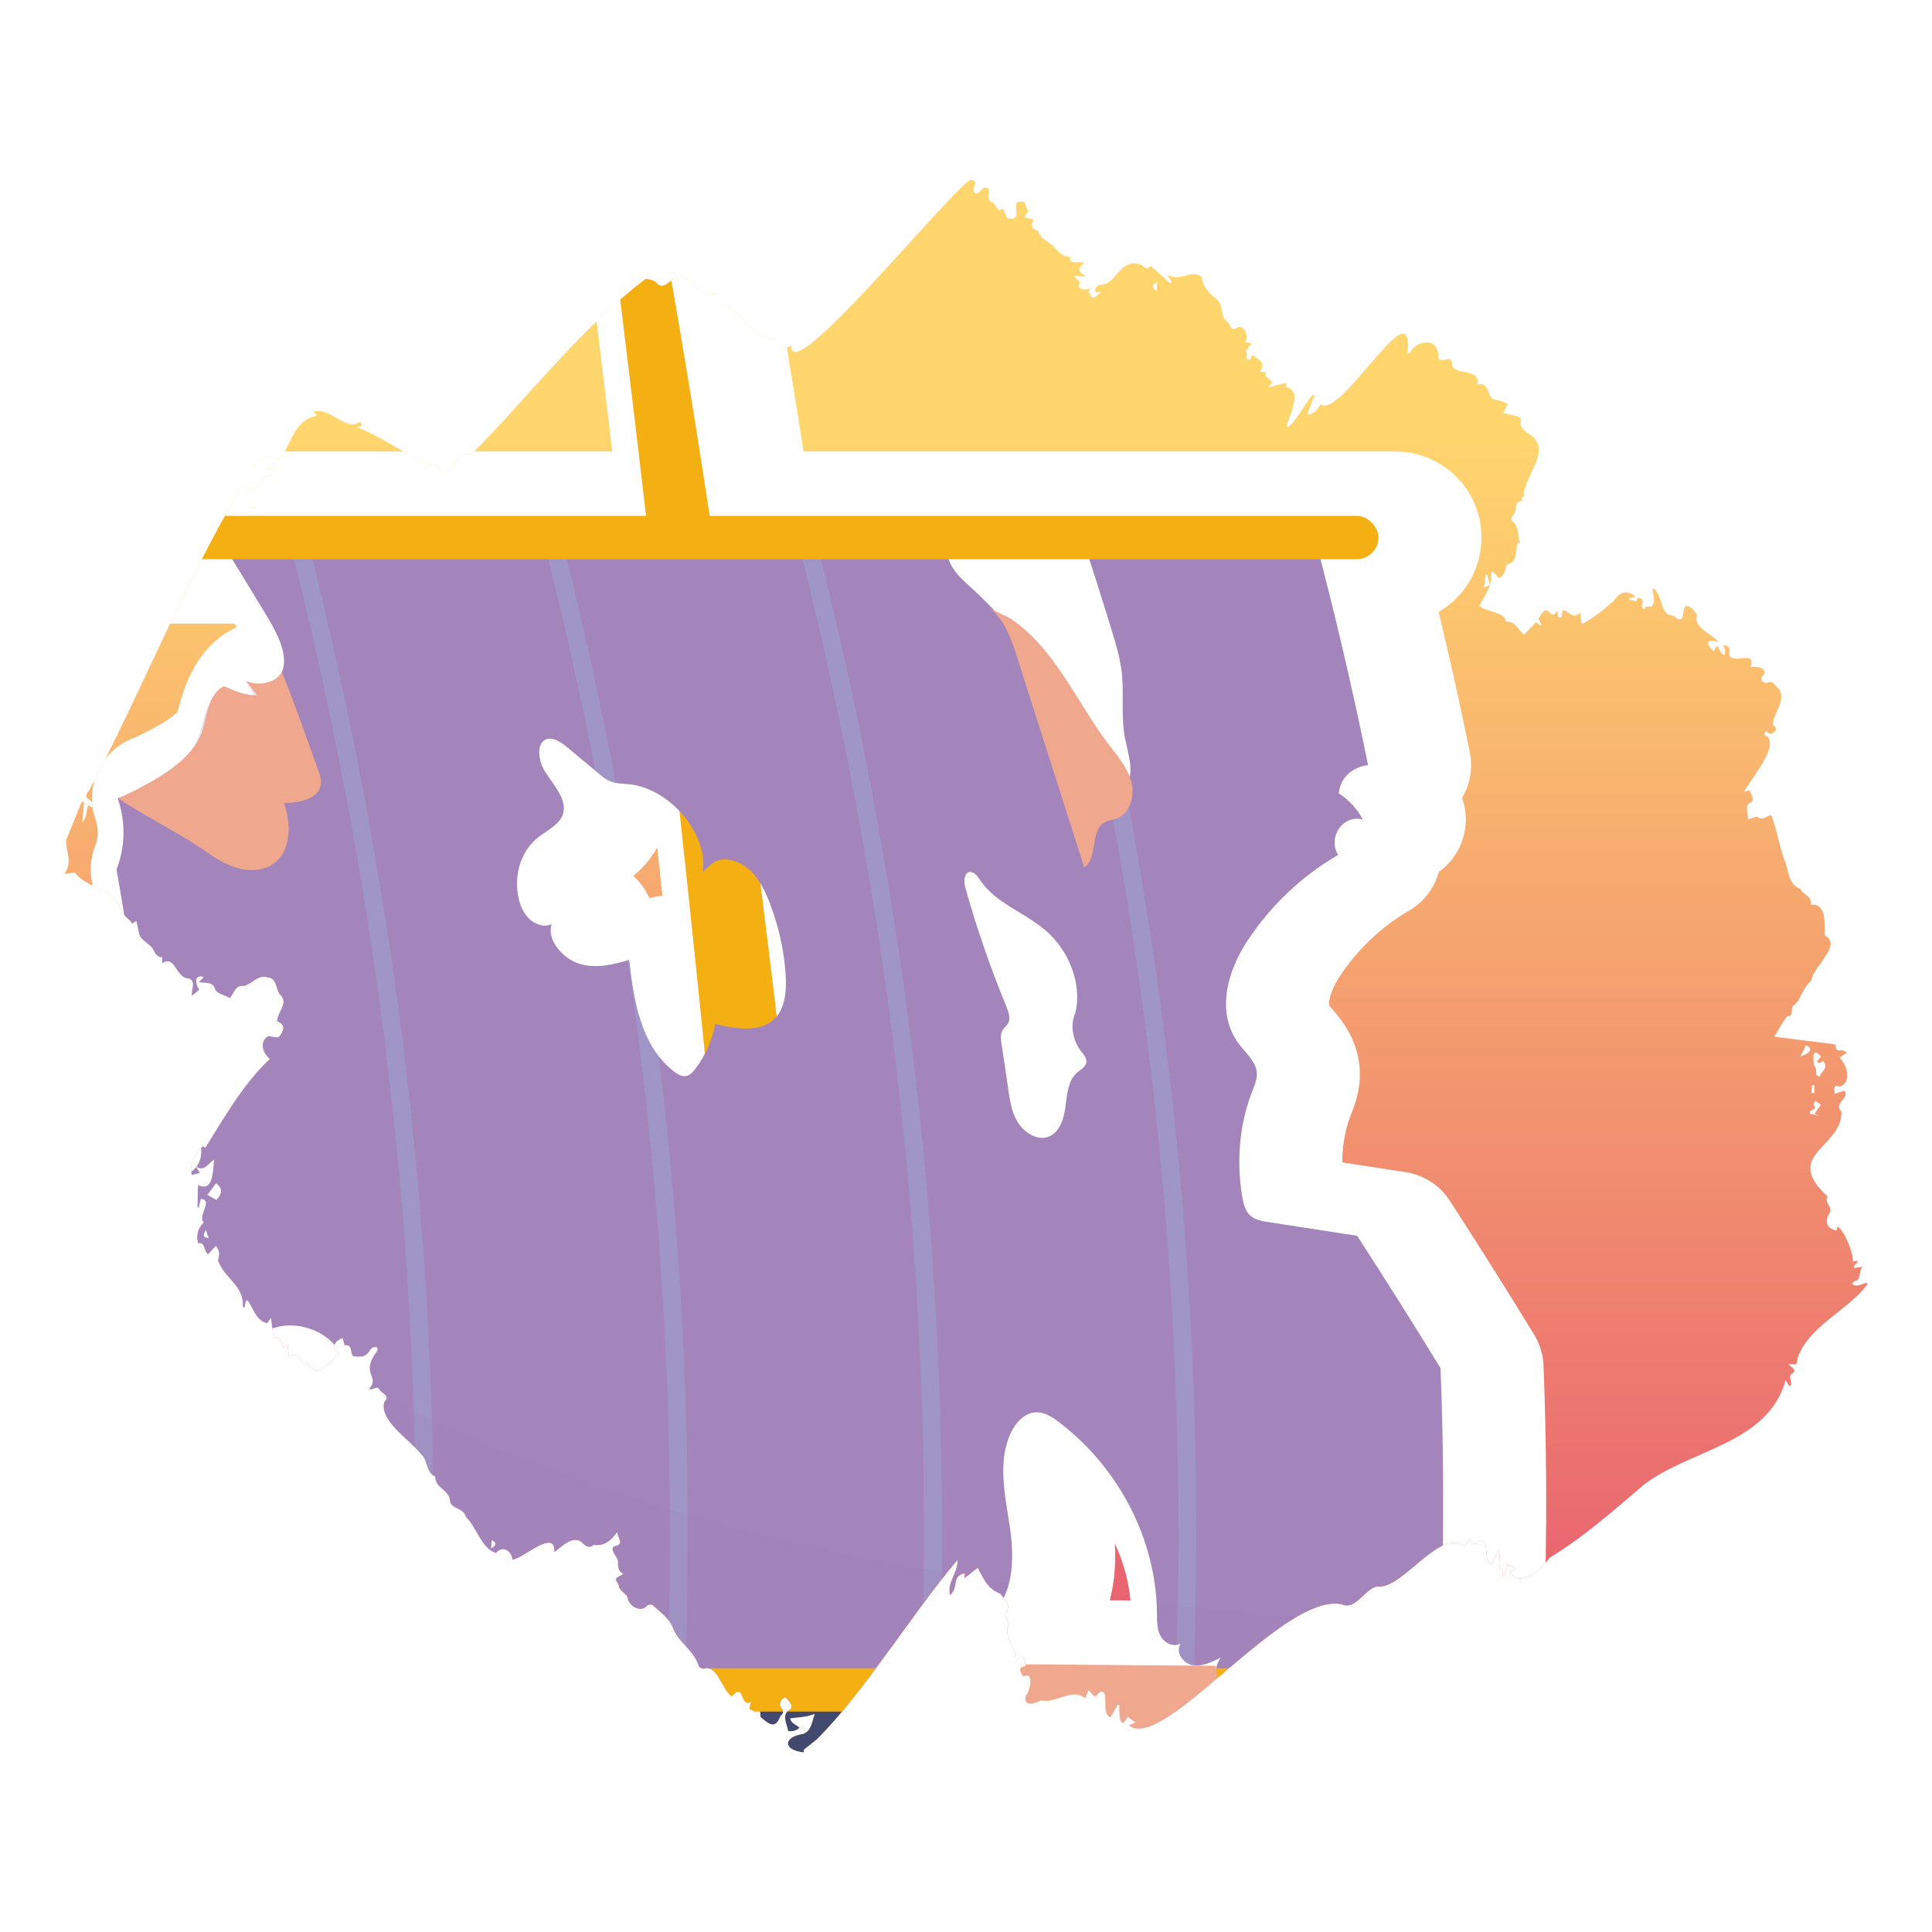 <?xml version="1.0" encoding="UTF-8"?>
<svg xmlns="http://www.w3.org/2000/svg" width="300" height="300" xmlns:xlink="http://www.w3.org/1999/xlink" viewBox="0 0 300 300">
  <defs>
    <clipPath id="b">
      <path d="M126.772,270.147c-.714.568-1.284,1.023-1.977,1.575-.003-.058.007.152.018.393-3.196-.319-3.327-2.383-.098-2.884,1.266-.458,1.292-1.73,1.796-3.082-1.457.556-2.442.47-3.814.697.252.876.893.851,1.45,1.442-.481.508-1.165.591-1.771.508-.164-1.022-1.028-2.49.117-3.246,1.081-.446-.186-1.686-.567-2.013-.576.277-1.111.961-.617,1.595.308.467.508.864-.116,1.321-1.184,3.272-3.027-.469-4.858-1.096.043-.188.129-.569.249-1.096-1.736,1.039-.908-3.182-2.925-.821-1.624-1.05-2.16-4.844-4.273-4.346-.195.121-.721-.087-.862-.323-.793-2.584-3.2-3.697-4.05-6.08-.648-1.513-1.976-2.377-3.113-3.449-.105-.152-.742-.109-.861.057-.955,1.197-2.936.12-3.038-1.301-.305-.566-1.47-1.131-1.391-1.989-.993-1.138.043-1.066.753-1.648-.713-.298-.871-.891-.862-1.733.182-.805-1.666-2.151-.396-2.576,1.456-.278.308-1.173.293-2.22-.995,1.425-2.019,2.272-3.674,2.052-.749.61-1.209.199-1.709-.265-1.289-1.414-3.222.461-4.368,1.389.096-3.759-4.685.9-6.54,1.179-.045-1.293-1.546-2.313-2.535-1.037-2.249-.607-2.976-3.952-4.684-5.586-.354-1.535-2.399-1.151-2.496-2.62-.174-1.629-2.3-1.873-2.288-3.673-1.441-.59-1.123-2.543-2.161-3.441-1.784-2.289-6.496-5.151-5.755-8.104.894-.917,0-1.194-.607-1.76-.469-1.012-1.005-.044-1.776-.239,1.881-2.059-1.466-2.334,1.303-5.969.307-.896-.85-.648-1.11-.104-.689,1.234-1.677,1.063-2.634.934-.512-.549-.059-1.924-1.332-1.664-.087-.365-.174-.73-.265-1.114-1.241.3-1.93,1.597-.515,2.208-1.318,1.253-3.583,4.501-4.84,1.678-1.488.342-1.344-2.237-2.996-.947-.081-.699-.146-1.267-.22-1.908-.179.118-.405.268-.633.418-.357-.743-.386-1.794-1.555-1.625-.128-.956-.256-1.902-.401-2.984-.273.4-.459.674-.57.836-1.739-.398-2.103-2.224-3.029-3.533-.095.013-.19.027-.285.04-.063.335-.127.67-.19,1.006-.1-.005-.2-.01-.301-.014.267-3.392-2.866-4.422-3.859-7.278.268-1.007.296-1.422-.313-2.239-.385.414-.736.792-1.218,1.311-.78-.576-.39-2-1.553-1.698-.335-1.357-.028-2.349.869-3.26-.982-1.094,1.552-3.478-.432-3.648-.108.467-.211.908-.313,1.349h-.215c.026-1.112.053-2.223.084-3.524,2.431,1.178,2.282-2.245,2.499-3.943-.967.712-1.639,2.005-2.82,1.039.176.3.352.6.614,1.048-.519.131-.969.245-1.271.321-.347-1.909.465-3.139,1.711-4.501.127.086.294.199.395.268,2.901-4.637,5.805-9.825,10.004-13.792-1.101-.897-1.671-2.744-.22-3.567.661.055,1.365.339,1.709.081.63-.781,1.133-1.841-.331-2.352-.007-1.37,1.816-2.873.508-4.08-.762-.851-.499-2.634-1.967-2.737-1.541-.467-2.351.923-3.668,1.337-1.282-.241-1.534,1.02-2.196,1.866-.778-.443-1.737-.572-2.254-1.223-.354-1.428-1.427-.995-2.579-1.251.279-.295.512-.541.756-.799-1.61-.454-1.243,1.18-.684,1.971-.347.287-.659.544-1.161.959-.146-.998.719-2.27-.491-2.696-2.003-.024-2.094-3.775-4.13-2.353.013-.316.026-.622.039-.933-1.119-.022-1.15-.978-1.739-1.663-2.298-1.886-1.623-1.258-2.3-3.981-.202.134-.39.26-.632.421-.647-.984-1.563-1.132-1.856-2.568-1.328-2.881-5.346-3.058-7.079-5.386-.585.083-1.041.148-1.601.228,1.383-2.045.167-3.317.285-5.289.802-1.974,1.602-3.943,2.4-5.907l.357.032c-.084.989-.167,1.98-.27,3.197.814-.916.531-1.853.959-2.706.183.12.335.22.487.32.067-.034.134-.067.201-.101.024-1.515-1.858-.945-.615-2.467,8.097-15.249,14.395-31.292,23.079-46.174.452-.861.735-1.603,1.645-.565,1.744.56,1.811-2.35,3.56-2.194.431-.026.743-1.269.438-1.892-.072.32-.123.543-.188.83-.996.023-1.962.045-2.946.068.288-2.054,2.598-2.155,4.1-1.523,1.683-2.489,2.304-6.224,5.744-6.788-.14-.172-.266-.327-.539-.662,2.52-.59,4.58,2.546,6.67,1.905.44-.39.743-.297.818.309-.216.079-.43.157-.716.261,4.26,1.531,8.617,5.253,12.519,6.025.919,2.415,2.378-.584,3.433-1.49.519-.833,1.393-.071,2.021-.601,8.953-9.038,16.928-19.513,26.772-26.991.548-.009,1.596.235,1.946.822,1.848,1.277,2.466-3.795,6.841,1.161.667,1.147,2.425-.463,2.708,1.046.282,1.139,1.689,1.087,2.207,2.067,1.786,1.081,2.565,3.146,4.737,3.803.689.392.8.85,1.497-.017.118,1.414.309,1.516,1.399.76.079.407.154.792.229,1.178l1.123-.477c-.465,6.943,24.591-23.986,27.83-25.766,1.614.353-.188,1.261.697,2.163.504.143.961-.691,1.338-.89,1.676-.328-.022,1.919,1.229,2.224.722.181.831,1.901,1.677.962.181.363.422.654.47.981.121.87,1.498.81,1.687.114.111-.926-.632-2.356.922-2.128.695.044.417,1.093.954,1.37-.252.402-.445.71-.638,1.018.435.124.871.249,1.436.41-.455,1.116-.409,1.297.704,1.757.236,1.007,1.231,1.468,1.973,2.04.853.704,1.654,2.045,3.013,1.97-.367,1.39,1.423.545,2.121.967-1.036.973-.927,1.293.14,1.928-.026.064-.052.129-.078.193-.473-.052-.945-.105-1.599-.177.27.731,1.157.622.746,1.475-.068.73,1.223.916,1.837.424-.165.316-.264.505-.399.765.57-.039.209,1.014.965.708.422-.171.76-.545,1.101-.949-1.081.652-1.342-.397-.403-.954,1.362.035,2.055-.861,2.827-1.742,1.164-1.315,2.162-2.092,3.896-1.315.42.365.792.737,1.358.086,1.024.926,2.01,1.817,2.997,2.709.08-.067.161-.134.241-.2-.201-.332-.402-.663-.707-1.165,1.923,1.296,3.917-1.03,5.357.406.242,1.625,1.152,2.489,2.362,3.451,1.077.962.459,2.642,1.638,3.51.591.438.42,1.541,1.363.95,1.136-.803,2.064,1.302,1.41,2.168.424.081.745.143,1.018.195-.349.427-.657.804-.966,1.18.601.262-.509,1.372.736,1.339.079-.234.163-.483.242-.715.997.668,2.299,1.187,1.222,2.566.322.045.606.085.957.133-.052.234-.096.434-.112.508.399.361.738.669,1.123,1.017-.197.249-.374.474-.652.826.998-.259,1.849-.481,2.782-.723.017.314.026.498.036.679,2.534.548.472,4.428.011,6.054.081.056.162.112.243.169,1.616-1.377,2.453-3.491,3.878-5.066.083.048.165.097.248.145-.384.974-.893,1.909-1.079,2.947,1.031-.032,1.49-.808,2.019-1.568,3.259,2.237,14.631-18.5,13.479-7.991.094.03.189.059.283.089,1.094-2.144,4.509-2.623,4.519.402-.096.89.735.556,1.293.499.593-.139.81.106.812.662-.08,1.962,4.51.524,3.973,3.236,2.144-.457,1.241,2.226,2.864,2.406.605-.004,1.21.372,1.837.587-.225.485-.433.934-.678,1.461,5.02.996,1.101.777,3.501,2.933,4.404,2.295.161,6.216-.403,9.674.089.041.178.082.266.123-.185.117-.369.233-.605.382.059.154.126.329.196.511-1.449.027-.687,1.274-1.387,2.138-.349.477-.522.808.079,1.218.73.849.617,2.264.918,3.296-.073-.059-.231-.188-.271-.221-.656,1.441.088,2.991-1.8,3.481-.204.757-.278,1.634-1.183,2.076-.315-.334-.584-.62-.852-.905-.137-.009-.274-.017-.41-.026.293,2.122-.855,3.447-1.799,5.239,1.242.98,3,.811,3.902,1.869.136.202.265.614.366.604,1.437-.079,1.729,1.318,2.679,1.994.643-.661,1.245-1.281,1.864-1.918.26.187.466.335.672.483.052-.03.105-.061.157-.091l-.428-.924c1.562-3.164,1.703.665,2.812-1.18.475.196-.208,1.169.688.926.129-.035.115-.591.193-1.067,1.148-.008,1.437,1.548,2.789.384.073.773.039,1.143.215,1.756,1.685-.842,3.335-2.183,4.895-3.547,1.023-1.326,1.915-1.908,3.486-.744-.475.142-.748.223-1.02.305-.005.067-.011.135-.016.202.378.068.756.137,1.195.217.034-.181.063-.334.1-.528,1.723.228.025,1.229,1.078,1.799.134-.204.256-.391.296-.453,1.868.37,1.023-1.643.979-2.751l.204-.01c1.293,1.101,1.019,3.405,2.372,4.092.478.042.83.144,1.165.502,1.443.824.727-1.53,1.45-1.887.825-.061,1.284.754,1.73,1.415-.65,1.95,2.239,2.847,3.33,4.16-1.55-.417-2.332-.086-.804,1.442.229-.349.361-.551.594-.905.361.657.506,1.139,1.073,1.535.326-.601.054-1.047-.141-1.632.68.197,1.275.399.869,1.299.351,2.153,4.294-.792,3.39,2.185.898-.303,3.057.317,1.793,1.39-.131.095-.137.605-.006.756.169.194.628.381.795.285.865-.523,1.285.614,1.879,1.035,1.081,1.873-1.129,3.834-.969,5.528,1.202.529-.36,2.016-1.067.878-.308.414-.488.762.194.862,1.616,1.818-2.468,6.466-3.68,8.628.365-.107.59-.173.909-.267.159.618,1.012,1.706-.01,1.987-.745.554-.263,1.555-.229,2.5.289.015,1.168-.414,1.404-.381.598.516,1.12.261,1.637-.051.559-.337.696-.053.782.465.801,2.367,1.179,4.776,2.081,7.035.296,1.29.714,3.393,2.176,3.714.357.969,1.887,1.054,1.624,2.511,2.597-.272,2.122,3.134,2.166,4.769,2.929,1.423-1.903,4.927-2.06,7.046-1.368,1.049-1.719,3.218-2.761,3.844-.552.332.13,1.785-.94,1.65-.796.839-1.221,1.956-2.062,3.186,3.359.425,6.449.815,9.532,1.205.032,1.666.885.365,1.742,1.274-.463.32-.798.55-1.11.766,1.152,1.211,1.958,3.802.022,4.516-1.213-.421-.742.496-.819,1.117.542-.177.997-.326,1.52-.497.973,1.168-1.798,1.906-.43,3.306.013,5.671-9.282,6.554-2.154,13.149-.601.93.805,1.579.35,2.49-.864,1.241-.557,2.496,1.028,2.77.031-.119.095-.368.163-.633,1.014.619,2.481,4.084,2.35,5.432.203-.031.46-.071.716-.111-.01.096-.021.192-.031.288-.183.196-.365.393-.548.59.022.092.044.183.066.275.393-.066.786-.133,1.324-.224-.604.681-.237,2.147-1.186,2.219-.146-.009-.301.289-.452.446.707.611,1.519-.008,2.306-.16.039.066.079.131.118.197-3.126,4.171-9.064,6.455-10.856,11.429-.128,1.576-.41.812-1.467,1.079.511.307,1.427.88.622,1.38-.764.446.062,1.168-.253,1.875-.087.003-.174.006-.261.009-.122-.197-.243-.393-.517-.836-2.745,9.891-14.735,10.7-21.933,16.161-4.721,4.006-9.465,8.241-14.742,11.416-1.032,1.679-4.844,4.864-6.137,2.157.234-.101.458-.199.914-.396-.521-.325-.863-.539-1.347-.841.147,1.114-.969,3.195-.613,1.098-1.212-.582-.148-1.97-.78-3.19-.401.884-.706,1.557-1.011,2.231-1.428-.731-.155-3.632-1.829-3.831-.673,1.024-1.157.594-1.616-.31-.299.539-.537.97-.797,1.437-3.272-3.432-9.814,6.669-13.382,6.068-1.938.182-3.462,3.741-5.535,2.824-8.971-2.229-27.887,23.203-33.172,18.759.277-.119.533-.228,1.027-.44-.491-.356-.823-.597-1.214-.881-1.253,2.454-1.359-.662-1.252-1.807-.098-.031-.197-.062-.295-.093-.366.652-.732,1.305-1.092,1.947-1.624-.22.047-4.78-1.789-3.836-.899,1.306-.917.067-1.661-.321-.179.432-.346.837-.504,1.219-2.082-1.718-4.408.854-6.83.32-.817.38-2.702,1.194-2.44-.602.711-.752,1.476-3.949-.374-3.102-.693-1.096-.614-1.406.383-1.632-.13-1.436-.512-1.982-1.573-.714.167-2.383-1.748-3.383-1.153-5.508.157-.534-.429-1.418-.268-1.963.769-1.473-.333-2.133-.906-3.004-1.931-.74-2.614-2.2-3.516-4.067-.659.517-1.34,1.051-2.08,1.631.027-.286.049-.514.074-.772-2.134.455-.86,2.028-2.308,3.424-.48-2.06,1.266-3.471,1.159-5.483-7.491,8.85-14.265,20.34-21.905,27.933ZM281.647,165.413c.861.91-.177,1.368.871,1.808.243-.854,1.473-1.293.613-2.462l-.624.31-.413-.196c.221-.269.443-.537.662-.803-1.404-1.639-1.201.322-1.109,1.344ZM33.541,183.748c-.44.598-.881,1.197-1.321,1.794.416.232.892.496,1.372.764.972-1.015.967-1.809-.051-2.558ZM282.421,173.251c-.222-.095-.444-.189-.666-.284.342-.493.685-.986.992-1.43-.25-.17-.55-.375-.848-.578q-.56.478.02,1.052c-.282.189-.563.377-.843.564-.009.121-.018.242-.026.363.457.104.914.208,1.372.313ZM280.446,162.308c-.318.619-.555,1.08-.89,1.733,1.061-.275,2.309-1.141.89-1.733ZM230.913,89.214c-.07.023-.14.046-.21.069-.088.634-.176,1.268-.273,1.965l.902-.413c-.137-.532-.278-1.077-.419-1.622ZM179.677,43.765c-.848.503-.866.792-.101,1.425.035-.491.064-.905.101-1.425ZM38.809,78.717c.649.155,1.027.174,1.063-.485-.428-.544-.687.017-1.063.485ZM31.936,191.013c-.467.934-.379,1.117.477,1.239-.178-.463-.328-.851-.477-1.239ZM281.27,169.697c.154.012.308.025.462.037.005-.409.011-.818.016-1.226-.12-.01-.24-.02-.36-.03-.039.406-.079.812-.118,1.218ZM76.359,239.142c-.032.385-.064.77-.106,1.275.927-.494.838-.89.106-1.275Z" fill="none"/>
    </clipPath>
    <linearGradient id="c" data-name="Dégradé sans nom 13" x1="148.843" y1="67.007" x2="148.843" y2="252.017" gradientUnits="userSpaceOnUse">
      <stop offset="0" stop-color="#ffd66e"/>
      <stop offset="1" stop-color="#e86170"/>
    </linearGradient>
    <filter id="d" data-name="drop-shadow-4" x="-2.962" y="14.093" width="243.468" height="307.645" filterUnits="userSpaceOnUse">
      <feOffset dx="-6" dy="0"/>
      <feGaussianBlur result="e" stdDeviation="0"/>
      <feFlood flood-color="#42496f" flood-opacity="1"/>
      <feComposite in2="e" operator="in"/>
      <feComposite in="SourceGraphic"/>
    </filter>
    <clipPath id="f">
      <path d="M216.738,191.89c-4.633-.714-9.268-1.429-13.904-2.144-.937-.144-1.937-.318-2.666-.967-.802-.714-1.077-1.824-1.255-2.855-.976-5.655-.441-11.445,1.552-16.504.386-.98.834-1.996.663-3.094-.25-1.61-1.708-2.843-2.735-4.205-3.727-4.943-1.703-11.462,1.278-15.987,3.621-5.498,8.423-10.076,14.099-13.373-1.643-2.809.765-6.292,3.839-5.514-.837-1.608-2.153-3.043-3.71-4.052.159-2.409,2.143-4.112,4.529-4.39-2.401-11.858-5.16-23.644-8.267-35.337-12.04,0-24.081,0-36.121,0,1.592,4.806,3.123,9.619,4.593,14.437.623,2.04,1.236,4.092,1.504,6.128.468,3.559-.13,6.994.551,10.574.482,2.536,1.548,5.445.176,7.297-3.023-.44-4.926-3.955-6.267-6.807-4.038-8.583-10.969-17.655-17.962-24-1.063-.964-2.185-1.987-2.866-3.21-.792-1.422-.884-2.937-1.185-4.42-37.541,0-75.082,0-112.623,0,2.456,3.935,4.87,7.874,7.244,11.817,1.485,2.466,3.009,5.127,2.898,7.655-.111,2.529-2.69,4.561-5.261,3.247.662.788,1.323,1.577,1.981,2.365-1.941-.179-3.933-.775-5.799-1.734-1.949.664-1.779,3.345-2.033,5.428-.833,6.818-8.182,9.704-14.715,11.701,1.31,3.795,1.14,7.715-.182,11.047,1.389,7.992,2.014,11.991,3.124,19.993,2.528,2.842,5.455,5.548,6.62,9.016.917,2.733.601,5.607,1.42,8.351.754,2.525,2.471,5.079,1.866,7.51-.578,2.321-3.327,3.528-5.75,2.894-.358-.094-.681-.28-1.018-.434.992,10.56,1.665,21.213,2.006,31.814,1.194.181,2.329.852,2.868,1.955,1.111-.923,3.053-.575,3.838.688,2.064-4.349,4.744-8.828,9.238-10.494,4.494-1.667,10.984,1.29,11.022,6.163-.628.549-1.258,1.099-1.888,1.649,2.831,1.851,4.184,5.693,3.081,8.81,3.296,1.072,6.77,2.26,9.025,4.889,2.255,2.63,2.576,7.187-.247,9.175-1.576,1.109-4.127,1.719-4.111,3.637.009.983.781,1.754,1.273,2.597,1.096,1.875.723,4.491-.856,6.048-1.58,1.557-4.212,1.911-6.079.82.936,3.632,1.844,7.334,1.527,11.101-.035.411-.094.823-.162,1.235,31.429,0,62.857,0,94.286,0,.065-.485.105-.971.215-1.453.74-3.249,2.827-6.457,5.981-7.6-.363-.988-.729-1.976-1.098-2.964,3.347-3.574,3.198-9.026,2.456-13.793-.742-4.768-1.815-9.921.292-14.232.774-1.583,2.179-3.062,3.955-3.066,1.291-.003,2.469.769,3.504,1.56,9.152,6.992,14.99,17.973,15.171,29.514.02,1.256-.022,2.588.569,3.682.59,1.094,2.074,1.803,3.16,1.112-.929,1.256.249,3.097,1.75,3.378,1.501.281,3.031-.449,4.426-1.158-.423.673-.864,1.481-.576,2.192.288.71,1.695.622,1.627-.149.005.713.009,1.426.012,2.138,1.104-2.146,4.247-2.7,6.208-1.452.863.549,1.468,1.37,1.898,2.289,9.856,0,14.785,0,24.641,0,.805-16.636.995-33.326.311-49.971-4.19-6.845-8.504-13.696-12.942-20.549ZM127.997,151.386c.157,2.55-.067,5.306-1.834,6.917-2.213,2.017-5.904,1.487-9.104.704-.496,2.598-1.582,5.018-3.155,7.053-.382.494-.852.997-1.506,1.045-.63.047-1.256-.342-1.789-.758-5.158-4.027-6.215-11.112-6.906-17.288-2.46.702-5.096,1.402-7.748.588-2.652-.813-5.115-3.801-4.29-6.177-1.022.608-2.581.114-3.555-.863-.973-.978-1.451-2.312-1.671-3.586-.608-3.537.602-7.03,3.156-9.02,1.58-1.232,3.788-2.162,3.95-4.274.158-2.061-1.739-4.025-2.959-5.991-1.219-1.965-1.285-5.065.855-5.029.999.016,1.966.771,2.815,1.477,1.56,1.3,3.117,2.6,4.669,3.9.508.425,1.025.857,1.609,1.137,1.031.493,2.133.458,3.205.569,6.271.649,12.229,7.663,11.395,13.564.561-.492.841-.737,1.401-1.229,1.363-1.225,3.891-.688,5.567.703,1.675,1.391,2.658,3.399,3.41,5.352,1.413,3.668,2.254,7.46,2.486,11.205ZM173.257,166.552c-1.469,1.254-1.574,3.499-1.843,5.491-.269,1.992-1.089,4.219-3.062,4.592-1.653.313-3.441-.919-4.364-2.46-.922-1.54-1.181-3.32-1.426-5.038-.331-2.313-.674-4.627-1.033-6.941-.115-.744-.224-1.542.113-2.158.249-.455.715-.751.94-1.219.37-.768.004-1.756-.353-2.624-2.461-5.99-4.57-12.107-6.312-18.273-.314-1.11-.194-2.728.937-2.501.617.124,1.023.776,1.392,1.318,2.371,3.487,6.779,4.92,10.013,7.648,3.836,3.236,5.761,8.496,4.738,12.849.008-.016.008-.036.016-.053-.03.154-.045.23-.076.384.029-.108.035-.222.06-.331-.836,1.795-.501,4.201.847,5.965.367.48.824.969.856,1.538.048.849-.834,1.292-1.443,1.813Z" fill="none"/>
    </clipPath>
  </defs>
  <g isolation="isolate">
    <g id="a" data-name="bateau 10">
      <g clip-path="url(#b)">
        <rect x="5.286" y="7.067" width="287.116" height="269.478" fill="url(#c)"/>
        <path d="M237.14,259.045h-7.624c.672-15.521.802-31.082.164-46.605-4.19-6.845-8.504-13.696-12.942-20.549-4.633-.714-9.268-1.429-13.904-2.144-.937-.144-1.937-.318-2.666-.967-.802-.714-1.077-1.824-1.255-2.855-.976-5.655-.441-11.445,1.552-16.504.386-.98.834-1.996.663-3.094-.25-1.61-1.708-2.843-2.735-4.205-3.727-4.943-1.703-11.462,1.278-15.987,3.621-5.498,8.423-10.076,14.099-13.373-1.643-2.809.765-6.292,3.839-5.514-.837-1.608-2.153-3.043-3.71-4.052.159-2.409,2.143-4.112,4.529-4.39-2.171-10.722-4.65-21.381-7.399-31.969h5.653c1.859,0,3.367-1.507,3.367-3.367s-1.507-3.366-3.367-3.366h-100.483c-3.365-22.203-7.027-43.712-10.974-63.376-.31-1.542-1.665-2.633-3.238-2.633-1.987,0-3.525,1.728-3.274,3.699,1.1,8.646,4.045,31.787,7.616,62.311H6.405c-1.859,0-3.367,1.507-3.367,3.366s1.507,3.367,3.367,3.367h35.638c1.739,2.815,3.464,5.631,5.161,8.45,1.485,2.466,3.009,5.127,2.898,7.656-.024.543-.167,1.06-.394,1.529-1.102,1.686-3.689,2.07-5.499,1.265.041.053.082.107.123.16-.059-.027-.124-.044-.181-.074.434.704.867,1.407,1.3,2.11-1.695-.075-3.062-.66-4.668-1.378-.587.258-1.044.703-1.423,1.24-1.135,1.442-1.712,3.741-2.188,5.537-.267,1.007-.651,1.89-1.114,2.692-2.524,3.441-7.225,5.815-11.253,7.76-.177.055-.355.112-.531.166,1.31,3.795,1.14,7.715-.182,11.047,1.389,7.992,2.014,11.991,3.124,19.993,2.528,2.842,5.455,5.548,6.62,9.016.917,2.733.601,5.607,1.42,8.351.754,2.525,2.471,5.079,1.866,7.51-.578,2.321-3.327,3.528-5.75,2.894-.358-.094-.681-.28-1.018-.434.992,10.56,1.665,21.213,2.006,31.814,1.194.181,2.329.852,2.868,1.955,1.111-.923,3.053-.575,3.838.688,2.064-4.349,4.744-8.828,9.238-10.494,4.494-1.667,10.984,1.29,11.022,6.163-.628.549-1.258,1.099-1.888,1.649,2.831,1.851,4.184,5.693,3.081,8.81,3.296,1.072,6.77,2.26,9.025,4.889,2.255,2.63,2.576,7.187-.247,9.175-1.576,1.109-4.127,1.719-4.111,3.637.009.983.781,1.754,1.273,2.597,1.096,1.875.723,4.491-.856,6.048-1.58,1.557-4.212,1.911-6.079.82.722,2.802,1.421,5.646,1.56,8.529-4.954.074-13.83.126-16.986.375l.003.066h-17.241c-1.859,0-3.367,1.507-3.367,3.367s1.507,3.367,3.367,3.367h17.771c.666,1.776,2.292,3.304,4.016,2.713,1.149-.393,2.493-1.591,3.302-.686.205.229.285.542.36.84,1.354,5.369,3.441,10.553,6.185,15.362.26-4.613.098-9.25-.484-13.833,1.343-.348,2.352,1.698,3.727,1.513,1.297-.174,1.466-1.97,1.284-3.266-.123-.881-.247-1.763-.37-2.644h61.394c1.284,20.832,2.055,39.984,2.055,55.96h16.451s-1.601-22.113-4.676-55.96h26.195c.485,3.717,1.347,7.423,2.295,11.214.392,1.569,2.46,3.245,3.637,3.245s2.778-2.131,3.102-3.209c.321-1.07.856-3.102,1.247-5.902,1.577,5.34,3.153,10.681,4.73,16.021,1.081,3.66,3.046,10.777,3.99,10.705s3.18-8.256,3.437-12.65c.052-.884.321-2.049,1.207-2.087.346-.015.665.171.961.351,1.026.624,2.052,1.248,3.078,1.873.181-1.039,1.508-1.687,2.438-1.192,1.066-6.055,1.459-12.225,1.199-18.368h41.744c1.859,0,3.366-1.507,3.366-3.367s-1.507-3.367-3.366-3.367ZM162.23,156.196c-2.461-5.99-4.57-12.107-6.312-18.273-.314-1.11-.194-2.728.937-2.501.617.124,1.023.776,1.392,1.318,2.371,3.487,6.779,4.92,10.013,7.648,3.836,3.236,5.761,8.496,4.738,12.849.008-.016.008-.036.016-.053-.03.154-.045.23-.076.384.029-.108.035-.222.06-.331-.836,1.795-.501,4.201.847,5.965.367.48.824.969.856,1.538.048.849-.834,1.292-1.443,1.813-1.469,1.254-1.574,3.499-1.843,5.491-.269,1.992-1.089,4.219-3.062,4.592-1.653.313-3.441-.919-4.364-2.46-.922-1.54-1.181-3.32-1.426-5.038-.331-2.313-.674-4.627-1.033-6.941-.115-.744-.224-1.542.113-2.158.249-.455.715-.751.94-1.219.37-.768.004-1.756-.353-2.624ZM90.586,119.736c-1.219-1.965-1.285-5.065.855-5.029.999.016,1.966.771,2.815,1.477,1.56,1.3,3.117,2.6,4.669,3.9.508.425,1.025.857,1.609,1.137,1.031.493,2.133.458,3.205.569,2.864.296,5.653,1.927,7.77,4.166,1.321,12.159,2.651,24.794,3.94,37.629-.45.868-.95,1.707-1.545,2.476-.382.494-.852.997-1.506,1.045-.63.047-1.256-.342-1.789-.758-5.158-4.027-6.215-11.112-6.906-17.288-2.46.702-5.096,1.402-7.748.588-2.652-.813-5.115-3.801-4.29-6.177-1.022.608-2.581.114-3.555-.863-.973-.978-1.451-2.312-1.671-3.586-.608-3.537.602-7.03,3.156-9.02,1.58-1.232,3.788-2.162,3.95-4.274.159-2.061-1.739-4.025-2.959-5.991ZM126.614,157.804c-.815-6.825-1.659-13.708-2.532-20.618.581.951,1.038,1.98,1.429,2.995,1.413,3.668,2.254,7.46,2.486,11.205.142,2.307-.04,4.774-1.383,6.418ZM178.632,97.905c.623,2.04,1.236,4.092,1.504,6.128.468,3.559-.13,6.994.551,10.574.381,2.005,1.123,4.241.74,6.006-.707-1.851-2.058-3.418-3.268-5.011-5.04-6.633-8.344-14.936-15.268-19.568l-2.464-1.221c-1.251-1.315-2.52-2.562-3.792-3.716-1.063-.964-2.185-1.987-2.866-3.21-.193-.346-.343-.697-.466-1.052h21.831c1.199,3.687,2.373,7.376,3.499,11.07ZM194.805,258.661c-9.999-.049-31.109-.245-31.109-.245-.008.21,0,.419-.006.629h-7.684c1.013-2.525,2.841-4.77,5.367-5.686-.363-.988-.729-1.976-1.098-2.964,3.347-3.574,3.198-9.026,2.456-13.793-.742-4.768-1.815-9.921.292-14.232.774-1.583,2.179-3.062,3.955-3.066,1.291-.003,2.469.769,3.504,1.56,9.152,6.992,14.99,17.973,15.171,29.514.02,1.256-.022,2.588.569,3.682.59,1.094,2.074,1.803,3.16,1.112-.929,1.256.249,3.097,1.75,3.378,1.501.281,3.031-.449,4.426-1.158-.319.507-.647,1.091-.667,1.652h-.045c-.016-.128-.025-.256-.041-.384Z" fill="none" stroke="#fff" stroke-linecap="round" stroke-linejoin="round" stroke-width="20"/>
        <g filter="url(#d)">
          <path d="M142.555,321.738s-13.479-186.179-37.33-305.012c-.31-1.542-1.665-2.633-3.238-2.633h0c-1.987,0-3.525,1.728-3.274,3.699,3.634,28.56,27.391,215.224,27.391,303.946h16.451Z" fill="#f4af13"/>
          <path d="M136.973,255.927l-13.45,1.649c.453,6.807.854,13.453,1.2,19.905,4.464-1.521,9.402-3.358,13.731-5.331-.457-5.114-.95-10.529-1.48-16.224Z" fill="#42496f"/>
          <g>
            <path d="M216.738,191.89c-4.633-.714-9.268-1.429-13.904-2.144-.937-.144-1.937-.318-2.666-.967-.802-.714-1.077-1.824-1.255-2.855-.976-5.655-.441-11.445,1.552-16.504.386-.98.834-1.996.663-3.094-.25-1.61-1.708-2.843-2.735-4.205-3.727-4.943-1.703-11.462,1.278-15.987,3.621-5.498,8.423-10.076,14.099-13.373-1.643-2.809.765-6.292,3.839-5.514-.837-1.608-2.153-3.043-3.71-4.052.159-2.409,2.143-4.112,4.529-4.39-2.401-11.858-5.16-23.644-8.267-35.337-12.04,0-24.081,0-36.121,0,1.592,4.806,3.123,9.619,4.593,14.437.623,2.04,1.236,4.092,1.504,6.128.468,3.559-.13,6.994.551,10.574.482,2.536,1.548,5.445.176,7.297-3.023-.44-4.926-3.955-6.267-6.807-4.038-8.583-10.969-17.655-17.962-24-1.063-.964-2.185-1.987-2.866-3.21-.792-1.422-.884-2.937-1.185-4.42-37.541,0-75.082,0-112.623,0,2.456,3.935,4.87,7.874,7.244,11.817,1.485,2.466,3.009,5.127,2.898,7.655-.111,2.529-2.69,4.561-5.261,3.247.662.788,1.323,1.577,1.981,2.365-1.941-.179-3.933-.775-5.799-1.734-1.949.664-1.779,3.345-2.033,5.428-.833,6.818-8.182,9.704-14.715,11.701,1.31,3.795,1.14,7.715-.182,11.047,1.389,7.992,2.014,11.991,3.124,19.993,2.528,2.842,5.455,5.548,6.62,9.016.917,2.733.601,5.607,1.42,8.351.754,2.525,2.471,5.079,1.866,7.51-.578,2.321-3.327,3.528-5.75,2.894-.358-.094-.681-.28-1.018-.434.992,10.56,1.665,21.213,2.006,31.814,1.194.181,2.329.852,2.868,1.955,1.111-.923,3.053-.575,3.838.688,2.064-4.349,4.744-8.828,9.238-10.494,4.494-1.667,10.984,1.29,11.022,6.163-.628.549-1.258,1.099-1.888,1.649,2.831,1.851,4.184,5.693,3.081,8.81,3.296,1.072,6.77,2.26,9.025,4.889,2.255,2.63,2.576,7.187-.247,9.175-1.576,1.109-4.127,1.719-4.111,3.637.009.983.781,1.754,1.273,2.597,1.096,1.875.723,4.491-.856,6.048-1.58,1.557-4.212,1.911-6.079.82.936,3.632,1.844,7.334,1.527,11.101-.035.411-.094.823-.162,1.235,31.429,0,62.857,0,94.286,0,.065-.485.105-.971.215-1.453.74-3.249,2.827-6.457,5.981-7.6-.363-.988-.729-1.976-1.098-2.964,3.347-3.574,3.198-9.026,2.456-13.793-.742-4.768-1.815-9.921.292-14.232.774-1.583,2.179-3.062,3.955-3.066,1.291-.003,2.469.769,3.504,1.56,9.152,6.992,14.99,17.973,15.171,29.514.02,1.256-.022,2.588.569,3.682.59,1.094,2.074,1.803,3.16,1.112-.929,1.256.249,3.097,1.75,3.378,1.501.281,3.031-.449,4.426-1.158-.423.673-.864,1.481-.576,2.192.288.71,1.695.622,1.627-.149.005.713.009,1.426.012,2.138,1.104-2.146,4.247-2.7,6.208-1.452.863.549,1.468,1.37,1.898,2.289,9.856,0,14.785,0,24.641,0,.805-16.636.995-33.326.311-49.971-4.19-6.845-8.504-13.696-12.942-20.549ZM127.997,151.386c.157,2.55-.067,5.306-1.834,6.917-2.213,2.017-5.904,1.487-9.104.704-.496,2.598-1.582,5.018-3.155,7.053-.382.494-.852.997-1.506,1.045-.63.047-1.256-.342-1.789-.758-5.158-4.027-6.215-11.112-6.906-17.288-2.46.702-5.096,1.402-7.748.588-2.652-.813-5.115-3.801-4.29-6.177-1.022.608-2.581.114-3.555-.863-.973-.978-1.451-2.312-1.671-3.586-.608-3.537.602-7.03,3.156-9.02,1.58-1.232,3.788-2.162,3.95-4.274.158-2.061-1.739-4.025-2.959-5.991-1.219-1.965-1.285-5.065.855-5.029.999.016,1.966.771,2.815,1.477,1.56,1.3,3.117,2.6,4.669,3.9.508.425,1.025.857,1.609,1.137,1.031.493,2.133.458,3.205.569,6.271.649,12.229,7.663,11.395,13.564.561-.492.841-.737,1.401-1.229,1.363-1.225,3.891-.688,5.567.703,1.675,1.391,2.658,3.399,3.41,5.352,1.413,3.668,2.254,7.46,2.486,11.205ZM173.257,166.552c-1.469,1.254-1.574,3.499-1.843,5.491-.269,1.992-1.089,4.219-3.062,4.592-1.653.313-3.441-.919-4.364-2.46-.922-1.54-1.181-3.32-1.426-5.038-.331-2.313-.674-4.627-1.033-6.941-.115-.744-.224-1.542.113-2.158.249-.455.715-.751.94-1.219.37-.768.004-1.756-.353-2.624-2.461-5.99-4.57-12.107-6.312-18.273-.314-1.11-.194-2.728.937-2.501.617.124,1.023.776,1.392,1.318,2.371,3.487,6.779,4.92,10.013,7.648,3.836,3.236,5.761,8.496,4.738,12.849.008-.016.008-.036.016-.053-.03.154-.045.23-.076.384.029-.108.035-.222.06-.331-.836,1.795-.501,4.201.847,5.965.367.48.824.969.856,1.538.048.849-.834,1.292-1.443,1.813Z" fill="#a384bb"/>
            <g clip-path="url(#f)">
              <path d="M52.256,83.468c14.966,58.911,21.597,118.186,19.208,178.943" fill="none" opacity=".25" stroke="#9bc8ec" stroke-miterlimit="10" stroke-width="2.777"/>
              <path d="M91.732,83.467c14.966,58.911,21.598,118.186,19.209,178.944" fill="none" opacity=".25" stroke="#9bc8ec" stroke-miterlimit="10" stroke-width="2.777"/>
              <path d="M131.208,83.467c14.966,58.912,21.597,118.186,19.209,178.944" fill="none" opacity=".25" stroke="#9bc8ec" stroke-miterlimit="10" stroke-width="2.777"/>
              <path d="M170.684,83.468c14.965,58.912,21.597,118.185,19.208,178.943" fill="none" opacity=".25" stroke="#9bc8ec" stroke-miterlimit="10" stroke-width="2.777"/>
              <path d="M229.368,262.41c-65.793,0-131.587,0-197.38,0,.905-22.809.671-45.395-.674-68.187,51.846,43.81,132.712,54.939,198.475,58.167-.132,4.012-.216,6.016-.42,10.021Z" fill="#a384bb" mix-blend-mode="multiply" opacity=".25"/>
            </g>
          </g>
          <rect x="23.496" y="259.045" width="217.01" height="6.733" rx="3.367" ry="3.367" fill="#f4af13"/>
          <rect x="3.038" y="80.102" width="217.01" height="6.733" rx="3.367" ry="3.367" fill="#f4af13"/>
          <path d="M194.805,258.661c-9.999-.049-31.109-.245-31.109-.245-.25,6.25,1.104,12.296,2.674,18.576.392,1.569,2.46,3.245,3.637,3.245s2.778-2.131,3.102-3.209c.321-1.07.856-3.102,1.247-5.902,1.577,5.34,3.153,10.681,4.73,16.021,1.081,3.66,3.046,10.777,3.99,10.705s3.18-8.256,3.437-12.65c.052-.884.321-2.049,1.207-2.087.346-.015.665.171.961.351,1.026.624,2.052,1.248,3.078,1.873.181-1.039,1.508-1.687,2.438-1.192,1.478-8.4,1.684-17.023.609-25.485Z" fill="#efa78e"/>
          <path d="M44.36,264.747c.317,2.147,2.237,4.447,4.29,3.744,1.149-.393,2.493-1.591,3.302-.686.205.229.285.542.36.84,1.354,5.369,3.441,10.553,6.185,15.362.26-4.613.098-9.25-.484-13.833,1.343-.348,2.352,1.698,3.727,1.513,1.297-.174,1.466-1.97,1.284-3.266-.458-3.276-.916-6.551-1.374-9.827-4.816.079-14.272.125-17.549.384l.259,5.768Z" fill="#efa78e"/>
          <g mix-blend-mode="multiply" opacity=".25">
            <path d="M169.032,137.405c2.3-1.596,1.516-6.093,3.942-7.41.576-.313,1.218-.355,1.821-.575,2.167-.793,3.267-3.727,2.965-6.064-.303-2.337-1.6-4.244-2.713-6.183-4.086-7.114-6.282-15.976-12.442-20.993l-2.889-1.714c2.023,1.97,2.642,5.146,3.171,8.137,2.049,11.601,4.097,23.201,6.146,34.802Z" fill="#a384bb"/>
          </g>
          <path d="M174.366,134.713c2.176-1.533.839-5.751,3.177-7.023.555-.302,1.21-.351,1.804-.566,2.134-.777,2.918-3.551,2.331-5.745-.587-2.194-2.145-3.969-3.519-5.776-5.04-6.633-8.344-14.936-15.268-19.567l-3.172-1.572c2.312,1.825,3.324,4.802,4.22,7.608,3.476,10.881,6.951,21.761,10.427,32.642Z" fill="#efa78e"/>
          <g mix-blend-mode="multiply" opacity=".25">
            <path d="M48.578,126.955c2.349.036,5.475-.599,5.914-3.211.139-.826-.064-1.645-.268-2.43-1.55-5.98-2.686-11.039-4.451-16.93-1.188,1.951-3.856,2.369-5.623,1.436.509.826,1.018,1.652,1.526,2.477-1.904.003-3.307-.718-4.985-1.608-2.073.963-2.886,4.249-3.519,6.64-1.636,6.174-7.32,8.079-12.797,10.87,3.545,2.881,7.575,7.672,11.103,10.579,1.565,1.29,3.162,2.603,5.033,3.279,1.872.676,4.099.628,5.807-.673,2.884-2.196,3.126-6.836,2.26-10.43Z" fill="#a384bb"/>
          </g>
          <path d="M50.092,124.683c2.368.007,5.474-.598,5.74-2.95.084-.744-.176-1.478-.433-2.181-1.965-5.358-3.449-9.893-5.624-15.169-1.065,1.766-3.724,2.171-5.567,1.352.568.737,1.136,1.474,1.704,2.21-1.918.024-3.379-.609-5.129-1.391-2.023.888-2.62,3.85-3.097,6.006-1.232,5.567-7.973,8.859-13.302,11.426,3.764,2.551,9.291,5.296,13.04,7.871,1.663,1.143,3.36,2.305,5.291,2.893,1.931.588,4.17.52,5.803-.668,2.757-2.005,2.688-6.178,1.574-9.399Z" fill="#efa78e"/>
        </g>
      </g>
    </g>
  </g>
</svg>